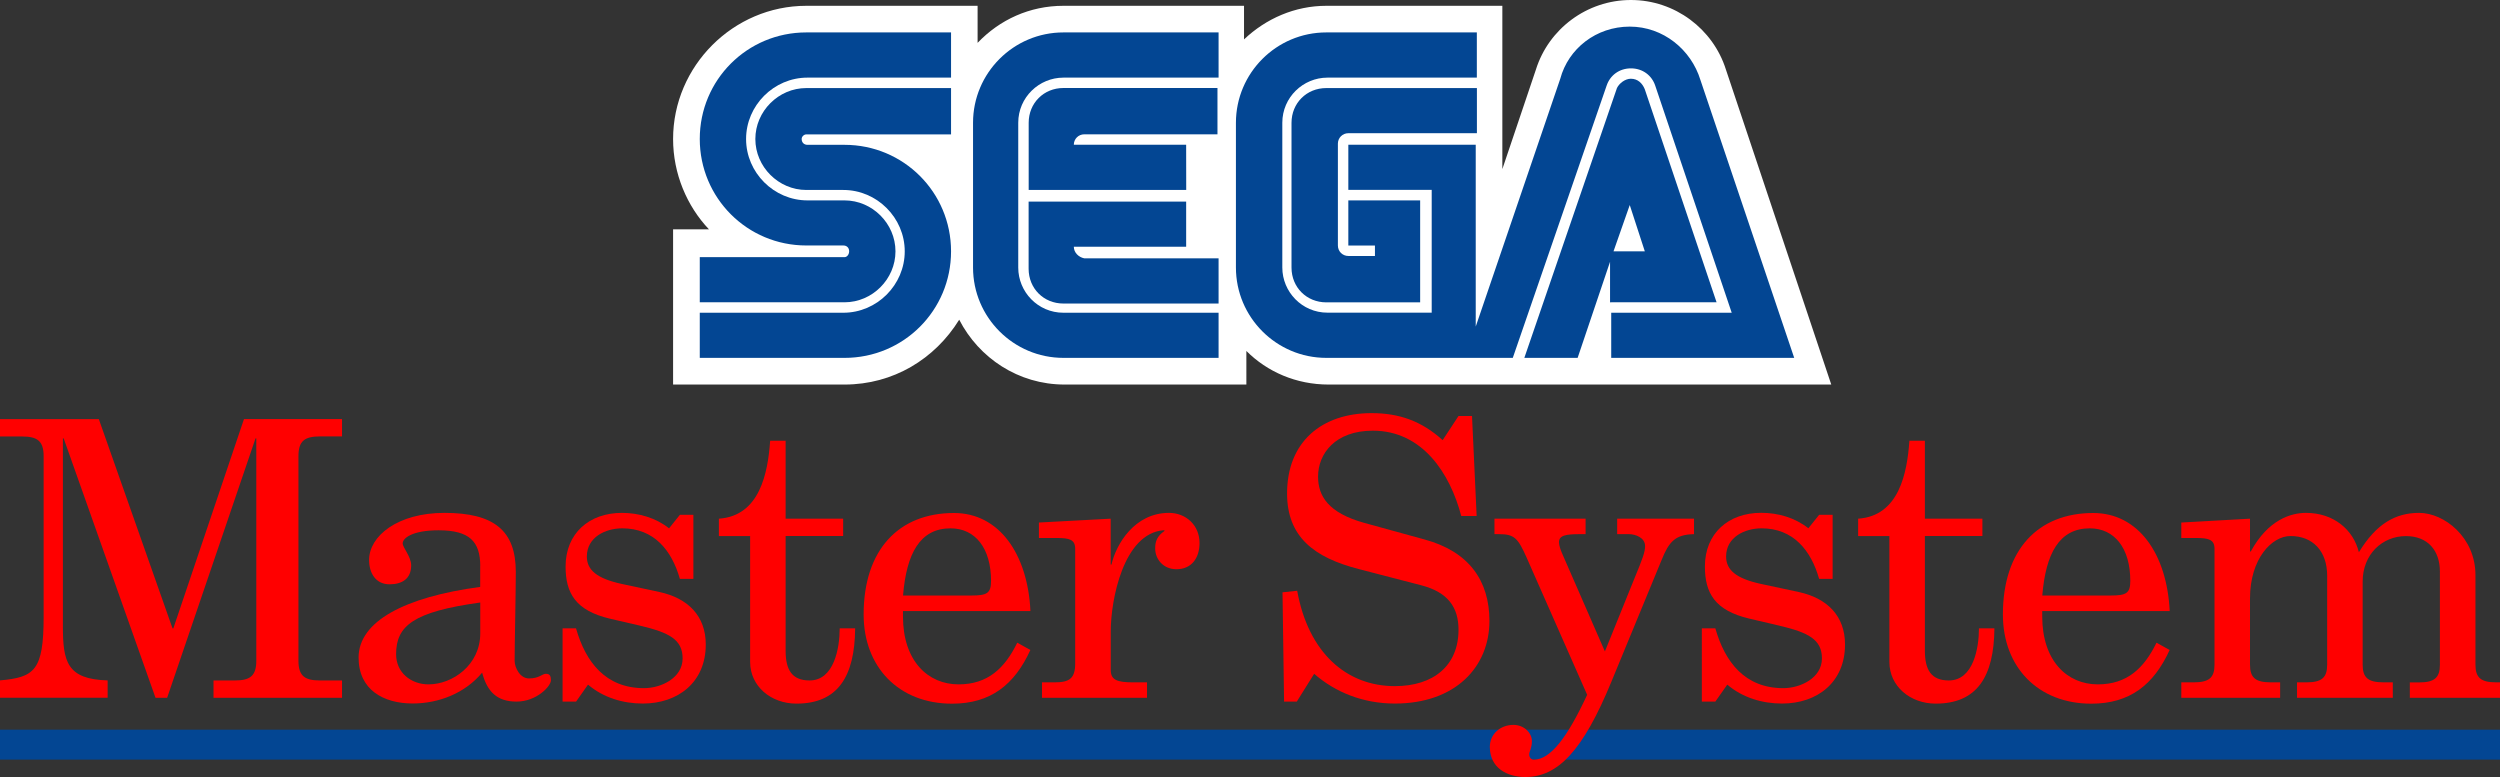 <?xml version="1.0" encoding="UTF-8" standalone="no"?>
<svg
   height="199"
   viewBox="0 0 640 199"
   width="640"
   version="1.1"
   id="svg23"
   sodipodi:docname="mastersystem.svg"
   inkscape:version="1.3.2 (091e20e, 2023-11-25)"
   xmlns:inkscape="http://www.inkscape.org/namespaces/inkscape"
   xmlns:sodipodi="http://sodipodi.sourceforge.net/DTD/sodipodi-0.dtd"
   xmlns="http://www.w3.org/2000/svg"
   xmlns:svg="http://www.w3.org/2000/svg">
  <rect x="0" y="0" width="640" height="199" fill="#333333" stroke="none"/>
  <defs
     id="defs23" />
  <sodipodi:namedview
     id="namedview23"
     pagecolor="#ffffff"
     bordercolor="#000000"
     borderopacity="0.25"
     inkscape:showpageshadow="2"
     inkscape:pageopacity="0.0"
     inkscape:pagecheckerboard="0"
     inkscape:deskcolor="#d1d1d1"
     inkscape:zoom="1"
     inkscape:cx="312.5"
     inkscape:cy="99"
     inkscape:window-width="1312"
     inkscape:window-height="449"
     inkscape:window-x="0"
     inkscape:window-y="39"
     inkscape:window-maximized="0"
     inkscape:current-layer="svg23" />
  <g
     id="g2">
    <g
       id="g1"
       transform="scale(0.167,0.167)">
      <g
         id="g25">
        <g
           id="g24"
           transform="scale(1,0.999)">
          <g
             transform="scale(1,1.001)"
             id="g23">
            <path
               d="M 2645.7,106.6 C 2626.1,44.4 2567.5,0 2500.1,0 2432.6,0 2374,44.4 2354.5,106.5 L 2303,259.2 V 8.9 h -269.9 c -48,0 -92.3,19.5 -126.1,51.5 V 8.9 h -277 c -51.5,0 -97.6,21.3 -131.4,56.8 V 8.9 H 1236 c -111.9,0 -204.2,92.4 -204.2,204.2 0,53.3 21.3,103 55,138.5 h -55 v 237.9 h 262.8 c 74.6,0 138.5,-39.1 175.8,-99.4 30.2,58.6 90.6,99.4 161.5,99.4 h 278.7 V 538 c 32,32 76.4,51.5 126.1,51.5 h 770.5 z"
               fill="#ffffff"
               id="path1" />
            <g
               fill="#034693"
               id="g10">
              <path
                 d="m 1294.6,394.2 h -221.9 v 69.2 h 221.9 c 42.6,0 78.1,-35.5 78.1,-78.1 0,-42.6 -35.5,-78.1 -78.1,-78.1 h -56.8 c -51.5,0 -94.1,-42.6 -94.1,-94.1 0,-51.5 42.6,-94.1 94.1,-94.1 h 220.1 V 49.7 H 1236 c -90.6,0 -163.3,72.8 -163.3,163.3 0,90.5 72.8,163.3 163.3,163.3 h 56.8 c 5.3,0 8.9,3.6 8.9,8.9 -0.1,5.4 -3.6,9 -7.1,9 z"
                 id="path2" />
              <path
                 d="m 1236,206 h 221.9 V 135 H 1236 c -42.6,0 -78.1,35.5 -78.1,78.1 0,42.6 35.5,78.1 78.1,78.1 h 56.8 c 51.5,0 94.1,42.6 94.1,94.1 0,51.5 -42.6,94.1 -94.1,94.1 h -220.1 v 69.2 h 221.9 c 90.6,0 163.3,-72.8 163.3,-163.3 0,-90.5 -72.8,-163.3 -163.3,-163.3 h -56.8 c -5.3,0 -8.9,-3.6 -8.9,-8.9 -0.1,-3.6 3.5,-7.1 7.1,-7.1 z"
                 id="path3" />
              <path
                 d="m 2033.1,135 c -30.2,0 -53.3,23.1 -53.3,53.3 v 221.9 c 0,30.2 23.1,53.3 53.3,53.3 H 2177 V 307.2 h -110.1 v 69.2 h 40.8 v 16 h -40.8 c -8.9,0 -16,-7.1 -16,-16 V 220.2 c 0,-8.9 7.1,-16 16,-16 H 2264 V 135 Z"
                 id="path4" />
              <path
                 d="m 2469.9,463.4 h 161.5 L 2521.3,136.7 c -3.6,-8.9 -10.6,-16 -21.3,-16 -8.9,0 -17.8,7.1 -21.3,14.2 l -142,413.7 h 81.7 l 49.7,-147.3 v 62.2 z m 28.4,-149.1 23.1,71 h -48 z"
                 id="path5" />
              <path
                 d="m 2606.6,122.5 c -14.2,-46.2 -56.8,-81.7 -108.3,-81.7 -51.5,0 -94.1,33.7 -106.5,79.9 L 2262.2,500.6 V 221.9 h -195.3 v 69.2 h 127.8 v 188.2 h -159.8 c -39.1,0 -69.2,-32 -69.2,-69.2 V 188.2 c 0,-39.1 32,-69.2 69.2,-69.2 h 229 V 49.7 h -230.8 c -76.4,0 -138.5,62.2 -138.5,138.5 v 221.9 c 0,76.4 62.2,138.5 138.5,138.5 H 2319 l 143.8,-417.2 c 5.3,-16 19.5,-26.6 37.3,-26.6 17.8,0 32,10.6 37.3,26.6 l 117.2,348 h -184.7 v 69.2 h 280.5 z"
                 id="path6" />
              <path
                 d="m 1630.1,479.4 c -39.1,0 -69.2,-32 -69.2,-69.2 v -222 c 0,-39.1 32,-69.2 69.2,-69.2 H 1868 V 49.7 h -237.9 c -76.4,0 -138.5,62.2 -138.5,138.5 v 221.9 c 0,76.4 62.2,138.5 138.5,138.5 H 1868 v -69.2 z"
                 id="path7" />
              <path
                 d="m 1646.1,378.2 h 172.2 V 309 h -241.5 v 103 c 0,30.2 23.1,53.3 53.3,53.3 H 1868 V 396 h -205.9 c -8.9,-1.8 -16,-9 -16,-17.8 z"
                 id="path8" />
              <path
                 d="m 1818.3,221.9 h -172.2 c 0,-8.9 7.1,-16 16,-16 h 204.2 v -71 h -236.1 c -30.2,0 -53.3,23.1 -53.3,53.3 v 103 h 241.5 c -0.1,0 -0.1,-69.3 -0.1,-69.3 z"
                 id="path9" />
              <path
                 d="m 0,1118.5 h 3839 v 45.9 H 0 Z"
                 id="path10" />
            </g>
            <g
               fill="#ff0000"
               id="g22">
              <path
                 d="M 374,642.4 H 524.3 V 669 h -33.7 c -23.1,0 -33.1,6.5 -33.1,30.2 v 313.7 c 0,23.7 10.1,30.2 33.1,30.2 h 33.7 v 26.6 h -197 v -26.6 h 32.5 c 23.1,0 33.1,-6.5 33.1,-30.2 V 672 h -1.2 L 256.2,1069.7 H 238.4 L 97.6,672 h -1.2 v 287.6 c 0,54.4 5.9,81.7 68.6,83.4 v 26.6 H 0 V 1043 c 52.7,-4.7 66.9,-14.8 66.9,-97.6 V 699.3 c 0,-23.7 -10.1,-30.2 -33.1,-30.2 H 0 v -26.6 h 151.5 l 113,320.8 h 1.2 z"
                 id="path11" />
              <path
                 d="m 736.2,867.9 c 0,-37.9 -16.6,-55 -63.9,-55 -39.7,0 -55,11.8 -55,20.1 0,6.5 13,20.1 13,33.7 0,20.7 -14.2,29 -33.1,29 -21.3,0 -31.4,-17.2 -31.4,-37.3 0,-36.7 43.8,-72.2 115.4,-72.2 76.3,0 109.5,27.2 109.5,90.5 0,29.6 -1.8,113.6 -1.8,136.1 0,10.7 8.3,27.2 21.9,27.2 16,0 20.1,-7.1 26,-7.1 5.9,0 7.7,3 7.7,10.1 0,8.9 -21.9,32.5 -52.7,32.5 -30.2,0 -45,-15.4 -52.7,-44.4 -26,31.4 -66.3,47.3 -106.5,47.3 -44.4,0 -82.9,-20.7 -82.9,-70.4 0,-55.6 71,-92.9 186.4,-108.3 v -31.8 z m 0,55.7 c -102.4,14.2 -129,35.5 -129,79.3 0,28.4 23.1,46.2 49.7,46.2 36.7,0 79.3,-29.6 79.3,-78.1 z"
                 id="path12" />
              <path
                 d="m 1042.2,789.2 h 20.7 v 98.2 h -20.7 c -12.4,-43.8 -39.7,-77.5 -88.2,-77.5 -26,0 -54.4,13.6 -54.4,43.2 0,20.7 15.4,33.7 53.3,42 l 58,12.4 c 43.8,9.5 71,36.7 71,80.5 0,58 -42.6,90.5 -96.5,90.5 -30.2,0 -60.4,-8.9 -84,-29 l -18.3,26 H 862.4 V 963.2 H 883 c 14.8,52.1 45.6,91.7 104.2,91.7 26,0 59.2,-15.4 59.2,-45.6 0,-29 -20.7,-39.7 -65.7,-50.3 L 935,948.4 c -52.6,-12.4 -68,-39.1 -68,-79.9 0,-50.9 36.1,-82.3 86.4,-82.3 26,0 52.1,7.7 72.2,23.7 z"
                 id="path13" />
              <path
                 d="m 1101.9,795.1 c 62.7,-4.1 75.2,-69.8 78.7,-119.5 h 23.7 v 119.5 h 88.2 v 26.6 h -88.2 v 175.8 c 0,29 9.5,45.6 36.7,45.6 37.9,0 46.2,-50.3 46.2,-79.9 h 23.7 c -0.6,74 -26.6,115.4 -90,115.4 -39.1,0 -71,-26.6 -71,-63.9 V 821.8 H 1102 v -26.7 z"
                 id="path14" />
              <path
                 d="m 1384.2,936.6 v 8.3 c 0,68.6 38.5,104.2 85.2,104.2 45,0 71,-24.9 90,-63.9 l 20.1,11.2 c -24.3,53.3 -61,82.3 -120.1,82.3 -81.7,0 -135.5,-56.2 -135.5,-136.7 0,-99.4 53.9,-155.6 138.5,-155.6 69.2,0 113,62.7 117.2,150.3 H 1384.2 Z M 1489,912.9 c 24.3,0 30.2,-3.6 30.2,-22.5 0,-50.3 -24.3,-80.5 -62.1,-80.5 -46.8,0 -67.5,38.5 -72.8,103 z"
                 id="path15" />
              <path
                 d="m 1592.5,801 110.1,-5.9 v 70.4 h 1.2 c 7.1,-31.4 35.5,-79.3 88.2,-79.3 26,0 46.8,18.9 46.8,46.2 0,22.5 -11.8,40.2 -35.5,40.2 -19.5,0 -32.5,-14.8 -32.5,-32 0,-10.7 3,-18.9 14.2,-26.6 v -1.2 h -1.2 c -61.5,4.7 -81.1,106.5 -81.1,155.1 v 59.2 c 0,15.4 10.1,18.9 34.3,18.9 h 21.3 v 23.7 h -161 V 1046 h 19.5 c 22.5,0 31.4,-5.9 31.4,-29 V 841.3 c 0,-14.2 -8.9,-16.6 -28.4,-16.6 h -27.2 V 801 Z"
                 id="path16" />
              <path
                 d="m 2235.8,637.7 h 20.7 l 7.1,153.3 H 2240 c -17.2,-65.7 -59.8,-130.8 -135.5,-130.8 -58,0 -84,35.5 -84,70.4 0,29.6 15.4,55.6 71,71 l 92.3,25.4 c 67.5,18.3 99.4,62.7 99.4,124.9 0,70.4 -52.1,126.6 -145,126.6 -48.5,0 -91.1,-17.2 -123.7,-45.6 l -26.6,42.6 h -19.5 L 1966,908 l 22.5,-2.4 c 17.2,95.3 75.8,146.2 149.7,146.2 59.2,0 97.6,-31.4 97.6,-86.4 0,-34.3 -16,-57.4 -56.8,-68.1 l -95.9,-24.9 c -69.2,-17.8 -110.1,-49.7 -110.1,-116 0,-79.3 53.3,-123.1 129.6,-123.1 42.6,0 76.9,12.4 108.9,41.4 z"
                 id="path17" />
              <path
                 d="m 2479,795.1 h 117.8 v 23.7 c -29,0.6 -38.5,11.8 -49.7,39.7 l -76.9,186.4 c -43.8,106.5 -82.3,146.2 -132,146.2 -28.4,0 -54.4,-14.2 -54.4,-46.2 0,-20.1 16.6,-33.7 36.1,-33.7 16.6,0 28.4,12.4 28.4,24.9 0,10.7 -4.1,16 -4.1,20.1 0,5.9 3.6,8.3 7.1,8.3 25.4,0 51.5,-34.3 81.7,-99.4 l -93,-210.8 c -13,-29 -18.3,-35.5 -42,-35.5 h -7.1 v -23.7 h 139.7 v 23.7 h -8.3 c -21.9,0 -32.5,1.8 -32.5,12.4 0,4.7 2.4,11.8 5.3,18.3 l 65.1,149.1 46.2,-114.2 c 11.2,-27.2 15.4,-37.9 15.4,-47.3 0,-13 -14.8,-18.3 -24.9,-18.3 H 2479 Z"
                 id="path18" />
              <path
                 d="m 2788.6,789.2 h 20.7 v 98.2 h -20.7 c -12.4,-43.8 -39.7,-77.5 -88.2,-77.5 -26,0 -54.4,13.6 -54.4,43.2 0,20.7 15.4,33.7 53.3,42 l 58,12.4 c 43.8,9.5 71,36.7 71,80.5 0,58 -42.6,90.5 -96.5,90.5 -30.2,0 -60.4,-8.9 -84,-29 l -18.3,26 h -20.7 V 963.2 h 20.7 c 14.8,52.1 45.6,91.7 104.2,91.7 26,0 59.2,-15.4 59.2,-45.6 0,-29 -20.7,-39.7 -65.7,-50.3 l -45.6,-10.7 c -52.7,-12.4 -68.1,-39.1 -68.1,-79.9 0,-50.9 36.1,-82.3 86.4,-82.3 26,0 52.1,7.7 72.2,23.7 z"
                 id="path19" />
              <path
                 d="m 2848.3,795.1 c 62.7,-4.1 75.2,-69.8 78.7,-119.5 h 23.7 v 119.5 h 88.2 v 26.6 h -88.2 v 175.8 c 0,29 9.5,45.6 36.7,45.6 37.9,0 46.2,-50.3 46.2,-79.9 h 23.7 c -0.6,74 -26.6,115.4 -90,115.4 -39.1,0 -71,-26.6 -71,-63.9 V 821.8 h -47.9 v -26.7 z"
                 id="path20" />
              <path
                 d="m 3130.6,936.6 v 8.3 c 0,68.6 38.5,104.2 85.2,104.2 45,0 71,-24.9 90,-63.9 l 20.1,11.2 c -24.3,53.3 -61,82.3 -120.1,82.3 -81.7,0 -135.5,-56.2 -135.5,-136.7 0,-99.4 53.9,-155.6 138.5,-155.6 69.2,0 113,62.7 117.2,150.3 h -195.4 z m 104.8,-23.7 c 24.3,0 30.2,-3.6 30.2,-22.5 0,-50.3 -24.3,-80.5 -62.1,-80.5 -46.8,0 -67.5,38.5 -72.8,103 z"
                 id="path21" />
              <path
                 d="m 3694,1046.1 h 14.2 c 23.7,0 32,-7.1 32,-27.2 V 876.2 c 0,-32 -18.3,-54.4 -52.1,-54.4 -36.1,0 -66.3,27.8 -66.3,69.8 v 127.2 c 0,20.1 8.3,27.2 32,27.2 h 14.2 v 23.7 H 3521.2 V 1046 h 14.2 c 23.7,0 32,-7.1 32,-27.2 V 882.7 c 0,-38.5 -22.5,-61 -56.2,-61 -28.4,0 -62.1,34.3 -62.1,95.9 v 101.2 c 0,20.1 8.3,27.2 32,27.2 h 14.2 v 23.7 H 3343.8 V 1046 h 18.9 c 23.7,0 32,-7.1 32,-27.2 V 841.3 c 0,-14.2 -8.9,-16.6 -28.4,-16.6 h -22.5 V 801 l 105.3,-5.9 v 50.3 h 1.2 c 26.6,-49.1 62.1,-59.2 84.6,-59.2 42.6,0 72.8,26 81.1,60.4 26.6,-43.8 56.2,-60.4 92.3,-60.4 38.5,0 86.4,37.3 86.4,95.3 v 137.3 c 0,20.1 8.3,27.2 32,27.2 h 12.4 v 23.7 h -145 v -23.6 z"
                 id="path22" />
            </g>
          </g>
        </g>
      </g>
    </g>
  </g>
</svg>
